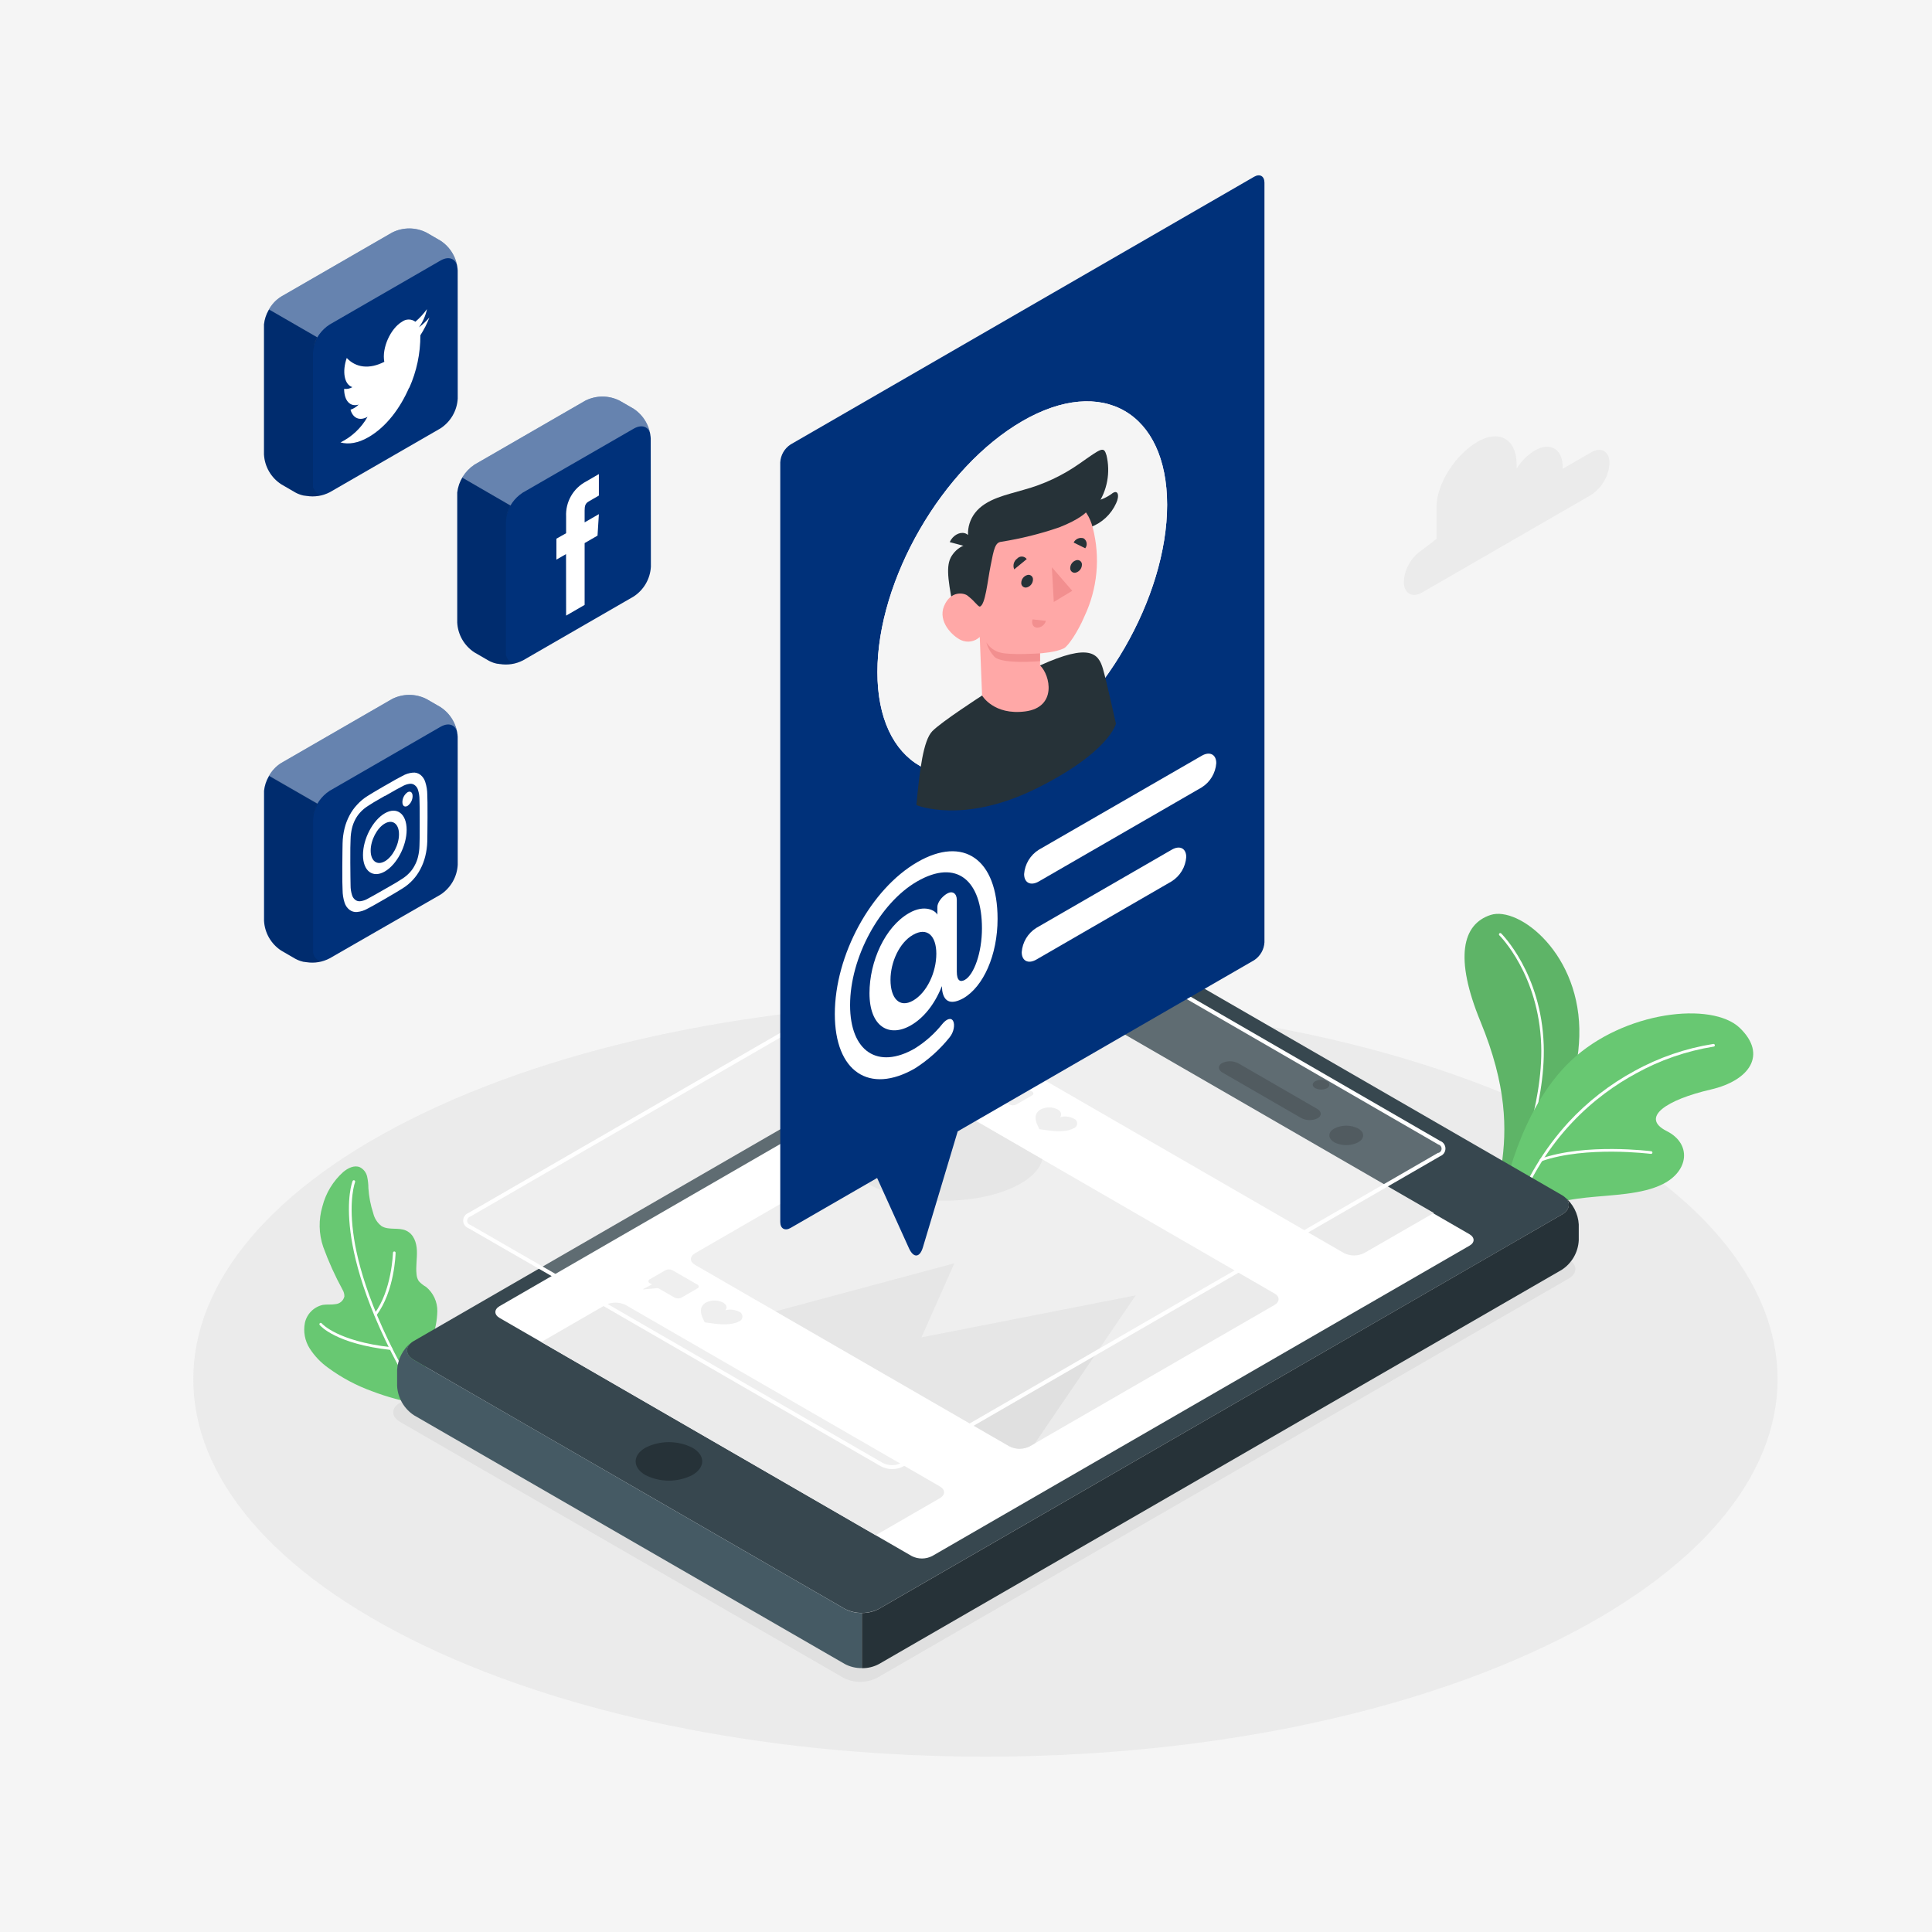 <svg width="500" height="500" viewBox="0 0 500 500" fill="none" xmlns="http://www.w3.org/2000/svg">
<rect width="500" height="500" fill="#F5F5F5"/>
<g id="Mention-amico 2">
<g id="freepik--Floor--inject-7">
<path id="freepik--SUELO--inject-7" d="M110 426C190.1 464.17 319.9 464.17 400 426C480.1 387.83 480 326 400 287.83C320 249.66 190.14 249.67 110.08 287.83C30.02 325.99 30 387.85 110 426Z" fill="#EBEBEB"/>
</g>
<g id="freepik--Cloud--inject-7">
<path id="freepik--nube--inject-7" d="M368.08 142.3L371.76 139.47V131.37C371.76 124.96 376.87 117.51 382.43 114.3C387.99 111.09 392.5 113.69 392.5 120.11V121.28C393.669 119.382 395.265 117.783 397.16 116.61V116.61C401.16 114.3 404.41 116.17 404.41 120.79V121.33L411.77 117.08C414.4 115.56 416.54 116.79 416.54 119.83C416.45 121.485 415.971 123.095 415.142 124.53C414.313 125.965 413.158 127.185 411.77 128.09L368.08 153.31C365.45 154.83 363.31 153.6 363.31 150.56C363.4 148.905 363.879 147.295 364.708 145.86C365.537 144.425 366.692 143.205 368.08 142.3V142.3Z" fill="#EBEBEB"/>
</g>
<g id="freepik--Plants--inject-7">
<g id="freepik--HOJAS--inject-7">
<path id="Vector" d="M104.09 362.44C103.57 362.35 103.02 362.19 102.4 362.03C100.31 361.469 98.251 360.802 96.23 360.03C92.199 358.567 88.397 356.537 84.94 354C83.044 352.652 81.422 350.955 80.16 349C78.899 347.021 78.451 344.631 78.91 342.33C79.164 341.194 79.738 340.155 80.564 339.334C81.389 338.514 82.433 337.947 83.57 337.7C84.64 337.53 85.75 337.7 86.82 337.51C87.368 337.466 87.887 337.248 88.303 336.889C88.718 336.529 89.008 336.046 89.13 335.51C89.134 334.897 88.968 334.294 88.65 333.77C86.707 330.211 85.036 326.511 83.65 322.7C82.49 319.3 82.42 315.622 83.45 312.18C84.325 308.755 86.197 305.668 88.83 303.31C90.03 302.31 91.69 301.45 93.14 302.08C93.601 302.315 94.006 302.646 94.327 303.052C94.648 303.457 94.878 303.927 95 304.43C95.224 305.435 95.338 306.461 95.34 307.49C95.483 309.705 95.906 311.892 96.6 314C96.91 315.317 97.666 316.486 98.74 317.31C100.6 318.47 103.16 317.56 105.14 318.5C107.12 319.44 107.8 321.6 107.89 323.64C107.98 325.68 107.57 327.74 107.8 329.77C107.84 330.41 108.043 331.03 108.39 331.57C108.941 332.16 109.578 332.662 110.28 333.06C111.202 333.823 111.942 334.783 112.444 335.87C112.946 336.957 113.197 338.143 113.18 339.34C113.119 341.732 112.663 344.097 111.83 346.34C110.912 349.476 110.243 352.679 109.83 355.92C109.504 357.906 108.663 359.771 107.39 361.33C107.013 361.822 106.497 362.19 105.909 362.388C105.321 362.586 104.688 362.604 104.09 362.44V362.44Z" fill="#68C872"/>
<path id="Vector_2" d="M107.41 360.78C107.351 360.779 107.293 360.763 107.243 360.733C107.192 360.704 107.149 360.661 107.12 360.61C95.45 340.93 91.76 327.07 90.71 318.9C89.56 310 91.18 305.83 91.25 305.66C91.266 305.618 91.291 305.58 91.322 305.547C91.353 305.515 91.391 305.488 91.432 305.47C91.473 305.452 91.518 305.442 91.563 305.442C91.608 305.441 91.653 305.449 91.695 305.465C91.737 305.481 91.775 305.506 91.808 305.537C91.841 305.568 91.867 305.606 91.885 305.647C91.903 305.688 91.913 305.733 91.913 305.778C91.914 305.823 91.906 305.868 91.89 305.91C91.89 305.98 90.27 310.17 91.4 318.91C92.4 327 96.14 340.74 107.71 360.27C107.733 360.309 107.749 360.352 107.755 360.396C107.762 360.441 107.76 360.486 107.749 360.53C107.737 360.574 107.718 360.615 107.69 360.651C107.663 360.687 107.629 360.717 107.59 360.74C107.534 360.767 107.472 360.781 107.41 360.78V360.78Z" fill="white"/>
<path id="Vector_3" d="M101.17 349.37C86.95 347.81 82.93 343.14 82.76 342.94C82.697 342.876 82.661 342.79 82.661 342.7C82.661 342.61 82.697 342.524 82.76 342.46C82.791 342.427 82.828 342.401 82.869 342.383C82.911 342.366 82.955 342.357 83 342.357C83.045 342.357 83.089 342.366 83.131 342.383C83.172 342.401 83.209 342.427 83.24 342.46V342.46C83.24 342.51 87.3 347.12 101.19 348.65C101.271 348.664 101.345 348.706 101.399 348.769C101.452 348.832 101.481 348.912 101.481 348.995C101.481 349.078 101.452 349.158 101.399 349.221C101.345 349.284 101.271 349.326 101.19 349.34L101.17 349.37Z" fill="white"/>
<path id="Vector_4" d="M97.16 340.51C97.084 340.51 97.011 340.485 96.95 340.44C96.914 340.413 96.884 340.378 96.862 340.339C96.84 340.3 96.825 340.257 96.82 340.213C96.814 340.168 96.817 340.123 96.83 340.079C96.842 340.036 96.862 339.995 96.89 339.96C101.4 334.03 101.69 324.31 101.7 324.21C101.7 324.165 101.709 324.12 101.727 324.079C101.745 324.038 101.771 324 101.804 323.969C101.836 323.938 101.875 323.914 101.918 323.899C101.96 323.884 102.005 323.877 102.05 323.88C102.095 323.88 102.14 323.889 102.181 323.907C102.222 323.925 102.26 323.951 102.291 323.984C102.322 324.016 102.346 324.055 102.361 324.098C102.376 324.14 102.383 324.185 102.38 324.23C102.38 324.64 102.08 334.23 97.44 340.37C97.407 340.413 97.365 340.449 97.317 340.473C97.268 340.497 97.214 340.51 97.16 340.51Z" fill="white"/>
<path id="Vector_5" d="M388.6 301.66C389.98 292.36 390 281.01 383.17 264.43C376.34 247.85 378.46 239.16 385.78 236.79C393.1 234.42 409.32 247.01 408.72 268.18C408.13 288.62 394.32 305.5 394.32 305.5L388.6 301.66Z" fill="#68C872"/>
<path id="Vector_6" opacity="0.1" d="M388.6 301.66C389.98 292.36 390 281.01 383.17 264.43C376.34 247.85 378.46 239.16 385.78 236.79C393.1 234.42 409.32 247.01 408.72 268.18C408.13 288.62 394.32 305.5 394.32 305.5L388.6 301.66Z" fill="black"/>
<path id="Vector_7" d="M392.17 304.4C392.127 304.409 392.083 304.409 392.04 304.4C391.997 304.384 391.959 304.359 391.926 304.327C391.894 304.295 391.868 304.257 391.852 304.214C391.835 304.172 391.827 304.127 391.828 304.081C391.83 304.036 391.84 303.991 391.86 303.95C391.93 303.78 399.41 286.31 398.86 270.45C398.24 252.2 388.13 242.16 388.03 242.06C387.998 242.028 387.972 241.991 387.954 241.949C387.937 241.908 387.928 241.864 387.927 241.819C387.927 241.773 387.935 241.729 387.952 241.687C387.969 241.645 387.993 241.607 388.025 241.575C388.056 241.543 388.094 241.517 388.135 241.499C388.177 241.482 388.221 241.472 388.266 241.472C388.312 241.472 388.356 241.48 388.398 241.497C388.44 241.514 388.478 241.538 388.51 241.57C388.61 241.67 398.91 251.88 399.51 270.43C400.06 286.43 392.51 304.05 392.45 304.22C392.422 304.271 392.382 304.314 392.333 304.345C392.284 304.377 392.228 304.396 392.17 304.4V304.4Z" fill="white"/>
<path id="Vector_8" d="M389 309.91C389 309.91 392.86 287.43 406.56 274.51C420.26 261.59 443.1 259.13 450.26 266.03C457.42 272.93 452.83 279.64 442.74 281.97C431.34 284.6 424.35 289.2 431.34 292.72C437.83 295.98 437.1 303.05 430.34 306.44C419.54 311.86 400.04 306.7 395.34 317.36L389 309.91Z" fill="#68C872"/>
<path id="Vector_9" d="M391.9 314.67H391.79C391.705 314.638 391.635 314.575 391.596 314.493C391.557 314.41 391.551 314.316 391.58 314.23C394.738 305.439 399.605 297.361 405.9 290.46C410.834 285.124 416.611 280.634 423 277.17C429.348 273.667 436.258 271.298 443.42 270.17C443.511 270.162 443.602 270.189 443.673 270.247C443.744 270.305 443.79 270.389 443.8 270.48C443.806 270.525 443.802 270.57 443.79 270.613C443.778 270.657 443.757 270.697 443.729 270.733C443.702 270.768 443.667 270.798 443.627 270.819C443.588 270.841 443.545 270.855 443.5 270.86C436.41 271.999 429.574 274.368 423.3 277.86C413.3 283.29 399.73 294.06 392.2 314.51C392.167 314.559 392.122 314.6 392.07 314.628C392.018 314.656 391.959 314.67 391.9 314.67V314.67Z" fill="white"/>
<path id="Vector_10" d="M398.85 300.53C398.778 300.53 398.708 300.508 398.649 300.467C398.59 300.426 398.545 300.368 398.52 300.3C398.491 300.214 398.497 300.12 398.536 300.037C398.575 299.955 398.645 299.892 398.73 299.86C410.42 295.78 427.18 297.92 427.35 297.94C427.395 297.946 427.438 297.961 427.477 297.983C427.516 298.006 427.55 298.036 427.577 298.071C427.605 298.107 427.625 298.148 427.636 298.191C427.648 298.235 427.651 298.28 427.645 298.325C427.639 298.37 427.624 298.413 427.602 298.452C427.579 298.491 427.549 298.525 427.514 298.552C427.478 298.58 427.437 298.6 427.394 298.611C427.35 298.623 427.305 298.626 427.26 298.62C427.1 298.62 410.49 296.48 398.96 300.51C398.926 300.526 398.888 300.533 398.85 300.53V300.53Z" fill="white"/>
</g>
</g>
<g id="freepik--social-media--inject-7">
<g id="freepik--redes-sociales--inject-7">
<path id="trans" d="M118.45 70C118.366 68.456 117.92 66.953 117.147 65.613C116.374 64.273 115.295 63.135 114 62.29L110.37 60.19C108.991 59.49 107.466 59.125 105.92 59.125C104.374 59.125 102.849 59.49 101.47 60.19L72.76 76.76C71.393 77.619 70.275 78.823 69.52 80.25C68.87 81.384 68.461 82.64 68.32 83.94C68.32 84.12 68.32 84.3 68.32 84.48V117.62C68.405 119.165 68.853 120.669 69.628 122.009C70.403 123.348 71.483 124.486 72.78 125.33L76.4 127.43L76.86 127.67L77.03 127.74L77.34 127.87L77.58 127.96L77.84 128.05L78.13 128.13L78.35 128.19L78.69 128.27H78.86L79.27 128.34H79.35C81.4 128.676 83.504 128.343 85.35 127.39L114 110.86C115.298 110.014 116.378 108.874 117.152 107.533C117.927 106.192 118.375 104.687 118.46 103.14L118.45 70Z" fill="#00317A"/>
<path id="trans_2" opacity="0.4" d="M82.14 87.33C81.626 88.182 81.242 89.105 81 90.07C81.597 87.571 83.133 85.397 85.29 84L114 67.43C116.46 66.01 118.46 67.16 118.46 70C118.375 68.455 117.927 66.951 117.152 65.612C116.377 64.272 115.297 63.134 114 62.29L110.37 60.19C108.991 59.49 107.466 59.125 105.92 59.125C104.374 59.125 102.849 59.49 101.47 60.19L72.76 76.76C71.393 77.619 70.275 78.823 69.52 80.25L69.61 80.09L82.14 87.33Z" fill="white"/>
<path id="trans_3" opacity="0.1" d="M84.37 127.85L84.16 127.91L83.8 127.98H83.46H83.11C82.697 127.95 82.301 127.8 81.97 127.55V127.55L81.81 127.4L81.72 127.32L81.6 127.17L81.5 127.04L81.4 126.88L81.31 126.72C81.31 126.72 81.31 126.61 81.24 126.55C81.209 126.489 81.182 126.425 81.16 126.36L81 126.2V126C81 125.94 81 125.88 81 125.82C80.995 125.723 80.995 125.627 81 125.53C80.995 125.477 80.995 125.423 81 125.37C81 125.22 81 125.06 81 124.89V91.72C81.001 91.362 81.031 91.004 81.09 90.65V90.65C81.09 90.52 81.09 90.38 81.17 90.25V90.09C81.399 89.127 81.77 88.204 82.27 87.35L69.61 80.09L69.52 80.25C68.87 81.384 68.461 82.64 68.32 83.94C68.32 84.12 68.32 84.3 68.32 84.48V117.62C68.405 119.165 68.853 120.669 69.628 122.009C70.403 123.348 71.483 124.486 72.78 125.33L76.4 127.43L76.86 127.67L77.03 127.74L77.34 127.87L77.58 127.96L77.84 128.05L78.13 128.13L78.35 128.19L78.69 128.27H78.86L79.27 128.34H79.35C81.038 128.596 82.763 128.428 84.37 127.85V127.85Z" fill="black"/>
<path id="trans_4" d="M105.91 100.39C107.828 96.106 108.809 91.463 108.79 86.77C109.727 85.317 110.514 83.772 111.14 82.16C110.333 83.107 109.424 83.962 108.43 84.71C109.439 83.3 110.143 81.696 110.5 80C109.635 81.203 108.627 82.298 107.5 83.26C107.001 82.889 106.396 82.689 105.775 82.689C105.154 82.689 104.549 82.889 104.05 83.26C101.05 85.02 98.77 90.1 99.46 93.64C95.54 95.64 92.06 95.14 89.74 92.64C88.5 96.18 89.1 99.54 91.2 100.19C90.557 100.576 89.804 100.734 89.06 100.64C89.06 103.64 90.57 105.41 92.84 104.7C92.238 105.299 91.511 105.757 90.71 106.04C91.31 108.19 93.05 109.04 95.12 107.87C93.509 110.735 91.069 113.046 88.12 114.5C90.2 115.08 92.68 114.69 95.35 113.15C100.01 110.46 103.59 105.59 105.88 100.32" fill="white"/>
<path id="trans_5" d="M118.45 190.67C118.36 189.132 117.911 187.637 117.138 186.305C116.365 184.973 115.29 183.841 114 183L110.37 180.9C108.991 180.2 107.466 179.835 105.92 179.835C104.374 179.835 102.849 180.2 101.47 180.9L72.77 197.47C71.403 198.329 70.285 199.533 69.53 200.96C68.88 202.094 68.471 203.35 68.33 204.65C68.33 204.83 68.33 205.01 68.33 205.19V238.33C68.418 239.866 68.864 241.36 69.633 242.692C70.403 244.024 71.474 245.157 72.76 246L76.38 248.1L76.84 248.33L77.01 248.41L77.32 248.54L77.56 248.63L77.82 248.72L78.11 248.8L78.33 248.86L78.67 248.94H78.84L79.25 249.01H79.33C81.385 249.331 83.49 248.98 85.33 248.01L114 231.53C115.298 230.684 116.378 229.544 117.152 228.203C117.927 226.862 118.375 225.357 118.46 223.81L118.45 190.67Z" fill="#00317A"/>
<path id="trans_6" opacity="0.4" d="M82.14 208C81.64 208.854 81.269 209.777 81.04 210.74C81.627 208.247 83.148 206.074 85.29 204.67L114 188.1C116.46 186.68 118.46 187.83 118.46 190.67C118.369 189.132 117.918 187.636 117.144 186.304C116.369 184.972 115.292 183.84 114 183L110.37 180.9C108.991 180.2 107.466 179.835 105.92 179.835C104.374 179.835 102.849 180.2 101.47 180.9L72.77 197.47C71.403 198.329 70.285 199.533 69.53 200.96L69.62 200.8L82.14 208Z" fill="white"/>
<path id="trans_7" opacity="0.1" d="M84.37 248.52L84.16 248.58C84.042 248.616 83.922 248.643 83.8 248.66V248.66H83.46H83.11C82.697 248.63 82.301 248.48 81.97 248.23V248.23L81.81 248.08L81.72 248L81.6 247.84L81.5 247.72L81.4 247.56L81.31 247.4C81.31 247.34 81.31 247.29 81.24 247.23C81.207 247.166 81.181 247.099 81.16 247.03L81.1 246.86L81.04 246.62C81.04 246.62 81.04 246.51 81.04 246.45C81.034 246.353 81.034 246.257 81.04 246.16C81.034 246.107 81.034 246.053 81.04 246C81.04 245.85 81.04 245.68 81.04 245.51V212.39C81.041 212.031 81.071 211.674 81.13 211.32V211.32C81.13 211.18 81.13 211.05 81.21 210.92V210.76C81.439 209.797 81.81 208.874 82.31 208.02L69.78 200.78L69.69 200.94C69.04 202.074 68.631 203.33 68.49 204.63C68.49 204.81 68.49 204.99 68.49 205.17V238.31C68.556 239.835 68.977 241.324 69.718 242.659C70.459 243.993 71.501 245.137 72.76 246L76.38 248.1L76.84 248.33L77.01 248.41L77.32 248.54L77.56 248.63L77.82 248.72L78.11 248.8L78.33 248.86L78.67 248.94H78.84L79.25 249.01H79.33C81.025 249.27 82.757 249.101 84.37 248.52V248.52Z" fill="black"/>
<path id="trans_8" d="M99.64 206C102.58 204.3 102.93 204.12 104.09 203.52C104.701 203.153 105.383 202.922 106.09 202.84C106.542 202.794 106.994 202.927 107.35 203.21C107.75 203.513 108.041 203.938 108.18 204.42C108.438 205.232 108.566 206.079 108.56 206.93C108.61 208.44 108.62 208.93 108.62 212.82C108.62 216.71 108.62 217.2 108.56 218.82C108.542 219.811 108.415 220.797 108.18 221.76C107.999 222.513 107.72 223.239 107.35 223.92C107.018 224.586 106.594 225.202 106.09 225.75C105.502 226.398 104.829 226.963 104.09 227.43C102.93 228.17 102.58 228.43 99.64 230.08C96.7 231.73 96.36 231.97 95.2 232.57C94.589 232.933 93.907 233.161 93.2 233.24C92.745 233.287 92.289 233.154 91.93 232.87C91.536 232.563 91.249 232.14 91.11 231.66C90.853 230.852 90.725 230.008 90.73 229.16C90.73 227.64 90.66 227.16 90.66 223.27C90.66 219.38 90.66 218.88 90.73 217.27C90.745 216.259 90.872 215.253 91.11 214.27C91.294 213.519 91.569 212.794 91.93 212.11C92.27 211.446 92.697 210.831 93.2 210.28C93.786 209.63 94.459 209.065 95.2 208.6C96.36 207.86 96.71 207.6 99.64 205.95M99.64 203.31C96.64 205.03 96.28 205.31 95.11 206.01C94.122 206.628 93.224 207.378 92.44 208.24C91.646 209.079 90.972 210.025 90.44 211.05C89.882 212.104 89.456 213.222 89.17 214.38C88.859 215.644 88.688 216.939 88.66 218.24C88.66 219.83 88.59 220.34 88.59 224.32C88.59 228.3 88.59 228.8 88.66 230.32C88.66 231.43 88.832 232.533 89.17 233.59C89.392 234.326 89.835 234.976 90.44 235.45C91.007 235.893 91.725 236.097 92.44 236.02C93.381 235.927 94.291 235.634 95.11 235.16C96.28 234.55 96.65 234.35 99.64 232.63C102.63 230.91 103 230.63 104.18 229.92C106.146 228.704 107.743 226.975 108.8 224.92C109.356 223.866 109.779 222.748 110.06 221.59C110.375 220.33 110.55 219.039 110.58 217.74C110.58 216.14 110.64 215.63 110.64 211.65C110.64 207.67 110.64 207.18 110.58 205.65C110.579 204.543 110.403 203.443 110.06 202.39C109.84 201.653 109.4 201.001 108.8 200.52C108.232 200.079 107.514 199.878 106.8 199.96C105.858 200.048 104.947 200.342 104.13 200.82C102.95 201.42 102.58 201.62 99.59 203.35M99.59 210.48C96.47 212.28 93.94 217.11 93.94 221.27C93.94 225.43 96.47 227.34 99.59 225.54C102.71 223.74 105.24 218.91 105.24 214.75C105.24 210.59 102.71 208.68 99.59 210.48ZM99.59 222.9C97.59 224.07 95.93 222.83 95.93 220.13C95.93 217.43 97.57 214.29 99.59 213.13C101.61 211.97 103.26 213.2 103.26 215.91C103.26 218.62 101.62 221.74 99.59 222.91M106.78 206.04C106.78 205.04 106.19 204.62 105.46 205.04C105.057 205.329 104.727 205.708 104.498 206.148C104.269 206.587 104.146 207.074 104.14 207.57C104.14 208.57 104.73 208.98 105.46 208.57C105.862 208.282 106.19 207.905 106.42 207.467C106.649 207.029 106.772 206.544 106.78 206.05" fill="white"/>
<path id="trans_9" d="M168.41 113.51C168.332 111.969 167.892 110.468 167.125 109.129C166.359 107.789 165.289 106.649 164 105.8L160.37 103.7C158.989 103 157.463 102.635 155.915 102.635C154.367 102.635 152.841 103 151.46 103.7L122.76 120.27C121.546 121.075 120.522 122.134 119.757 123.374C118.992 124.613 118.505 126.004 118.33 127.45C118.33 127.63 118.33 127.81 118.33 127.99V161.13C118.413 162.675 118.859 164.178 119.632 165.518C120.405 166.857 121.484 167.996 122.78 168.84L126.41 170.94L126.87 171.18L127.04 171.25L127.35 171.38L127.58 171.47L127.85 171.56L128.13 171.64L128.36 171.7L128.7 171.78H128.87L129.28 171.85H129.36C131.41 172.185 133.514 171.852 135.36 170.9L164 154.37C165.296 153.523 166.375 152.383 167.148 151.042C167.921 149.701 168.367 148.196 168.45 146.65L168.41 113.51Z" fill="#00317A"/>
<path id="trans_10" opacity="0.4" d="M132.11 130.84C131.611 131.696 131.237 132.618 131 133.58C131.59 131.085 133.115 128.913 135.26 127.51L164 110.94C166.46 109.52 168.45 110.67 168.45 113.51C168.367 111.965 167.921 110.462 167.148 109.122C166.375 107.783 165.296 106.644 164 105.8L160.37 103.7C158.989 103 157.463 102.635 155.915 102.635C154.367 102.635 152.841 103 151.46 103.7L122.76 120.27C121.398 121.132 120.285 122.335 119.53 123.76L119.61 123.6L132.11 130.84Z" fill="white"/>
<path id="trans_11" opacity="0.1" d="M134.34 171.36L134.12 171.42C134.006 171.456 133.889 171.483 133.77 171.5V171.5H133.44H133C132.59 171.468 132.197 171.319 131.87 171.07V171.07L131.71 170.92L131.62 170.84L131.49 170.68L131.4 170.56C131.361 170.51 131.327 170.457 131.3 170.4L131.21 170.24C131.21 170.19 131.21 170.13 131.13 170.07L131.06 169.88L131 169.7C131 169.627 130.98 169.547 130.94 169.46C130.934 169.403 130.934 169.347 130.94 169.29C130.934 169.193 130.934 169.097 130.94 169C130.935 168.947 130.935 168.893 130.94 168.84C130.93 168.68 130.93 168.52 130.94 168.36V135.23C130.946 134.872 130.976 134.514 131.03 134.16V134.16C131.03 134.02 131.03 133.89 131.1 133.76C131.104 133.707 131.104 133.653 131.1 133.6C131.337 132.638 131.711 131.716 132.21 130.86L119.67 123.62L119.59 123.78C118.935 124.912 118.526 126.169 118.39 127.47C118.39 127.65 118.39 127.83 118.39 128.01V161.15C118.473 162.695 118.919 164.198 119.692 165.538C120.465 166.877 121.544 168.016 122.84 168.86L126.47 170.96L126.93 171.2L127.1 171.27L127.41 171.4L127.64 171.49L127.91 171.58L128.19 171.66L128.42 171.72L128.76 171.8H128.93L129.34 171.87H129.42C131.077 172.103 132.766 171.928 134.34 171.36Z" fill="black"/>
<path id="trans_12" d="M146.51 159.32L151.3 156.55V140.55L154.64 138.62L154.99 133.06L151.3 135.19V132.14C151.3 130.88 151.49 130.27 152.4 129.75L154.99 128.25V122.69L151.68 124.61C150.042 125.473 148.686 126.787 147.77 128.395C146.854 130.004 146.417 131.841 146.51 133.69V138L144 139.41V144.83L146.49 143.4L146.51 159.32Z" fill="white"/>
</g>
</g>
<g id="freepik--Device--inject-7">
<g id="freepik--M&#195;&#147;VIL--inject-7">
<path id="freepik--sombra-movil--inject-7" d="M103.56 368L218.29 434.22C219.638 434.905 221.128 435.262 222.64 435.262C224.152 435.262 225.642 434.905 226.99 434.22L405.91 330.93C408.31 329.54 408.31 327.3 405.91 325.93L291.18 259.67C289.834 258.985 288.345 258.628 286.835 258.628C285.325 258.628 283.836 258.985 282.49 259.67L103.56 363C101.16 364.36 101.16 366.6 103.56 368Z" fill="#E0E0E0"/>
<path id="Vector_11" d="M107.17 352L218.65 416.37C220.012 417.061 221.518 417.42 223.045 417.42C224.572 417.42 226.078 417.061 227.44 416.37L404.19 314.34C406.62 312.94 406.62 310.67 404.19 309.27L292.7 244.9C291.338 244.209 289.832 243.85 288.305 243.85C286.778 243.85 285.272 244.209 283.91 244.9L107.17 347C104.74 348.35 104.74 350.62 107.17 352Z" fill="#37474F"/>
<path id="Vector_12" d="M218.65 416.39L107.17 352C105 350.75 104.77 348.8 106.48 347.4C105.393 348.261 104.501 349.343 103.862 350.573C103.222 351.804 102.85 353.156 102.77 354.54V358.67C102.853 360.196 103.295 361.682 104.059 363.006C104.824 364.33 105.89 365.455 107.17 366.29L218.65 430.65C220.003 431.369 221.518 431.73 223.05 431.7V417.44C221.518 417.47 220.003 417.109 218.65 416.39V416.39Z" fill="#455A64"/>
<path id="Vector_13" d="M404.19 328.62C405.469 327.786 406.533 326.663 407.296 325.34C408.059 324.018 408.499 322.534 408.58 321.01V316.88C408.5 315.496 408.128 314.144 407.489 312.913C406.85 311.682 405.957 310.601 404.87 309.74C406.58 311.14 406.36 313.09 404.19 314.34L227.44 416.39C226.09 417.107 224.579 417.469 223.05 417.44V431.72C224.579 431.749 226.09 431.387 227.44 430.67L404.19 328.62Z" fill="#263238"/>
<path id="Vector_14" d="M167 381.73C168.891 382.692 170.983 383.193 173.105 383.193C175.227 383.193 177.319 382.692 179.21 381.73C182.58 379.73 182.58 376.63 179.21 374.68C177.317 373.724 175.226 373.226 173.105 373.226C170.984 373.226 168.893 373.724 167 374.68C163.67 376.63 163.67 379.79 167 381.73Z" fill="#263238"/>
<path id="Vector_15" d="M236 402.73L129.29 341.08C127.84 340.24 127.84 338.87 129.29 338.03L268.29 257.75C269.107 257.336 270.009 257.121 270.925 257.121C271.841 257.121 272.743 257.336 273.56 257.75L380.27 319.4C381.73 320.24 381.73 321.6 380.27 322.4L241.27 402.69C240.456 403.11 239.555 403.333 238.64 403.339C237.724 403.346 236.82 403.138 236 402.73V402.73Z" fill="white"/>
<path id="Vector_16" d="M340.38 281.61C340.859 281.852 341.388 281.978 341.925 281.978C342.462 281.978 342.991 281.852 343.47 281.61C343.636 281.527 343.776 281.399 343.874 281.241C343.972 281.083 344.024 280.901 344.024 280.715C344.024 280.529 343.972 280.347 343.874 280.189C343.776 280.031 343.636 279.903 343.47 279.82C342.991 279.578 342.462 279.452 341.925 279.452C341.388 279.452 340.859 279.578 340.38 279.82C339.52 280.31 339.52 281.11 340.38 281.61Z" fill="#263238"/>
<path id="Vector_17" d="M345.32 295.63C346.278 296.113 347.337 296.365 348.41 296.365C349.483 296.365 350.542 296.113 351.5 295.63C353.21 294.63 353.21 293.04 351.5 292.06C350.543 291.572 349.484 291.317 348.41 291.317C347.336 291.317 346.277 291.572 345.32 292.06C343.61 293 343.61 294.64 345.32 295.63Z" fill="#263238"/>
<path id="Vector_18" d="M341 289.41C342.14 288.76 342.08 287.66 340.86 286.96L320.52 275.21C319.866 274.863 319.14 274.675 318.4 274.661C317.659 274.647 316.926 274.808 316.26 275.13C315.12 275.79 315.18 276.89 316.4 277.59L336.74 289.34C337.395 289.686 338.121 289.872 338.862 289.884C339.602 289.896 340.334 289.734 341 289.41Z" fill="#263238"/>
<path id="Vector_19" d="M266.49 274.33C265.03 275.17 265.03 276.53 266.49 277.33L347.79 324.28C348.608 324.694 349.513 324.91 350.43 324.91C351.347 324.91 352.252 324.694 353.07 324.28L371.07 313.91L284.49 263.91L266.49 274.33Z" fill="#EBEBEB"/>
<path id="Vector_20" d="M267.09 282.48L260.6 278.74C260.329 278.602 260.029 278.53 259.725 278.53C259.421 278.53 259.121 278.602 258.85 278.74L254.76 281.1C254.27 281.38 254.27 281.83 254.76 282.1L255.32 282.43L253.25 283.53C253.01 283.66 253.03 283.74 253.31 283.72L256.95 283.37L261.25 285.85C261.524 285.984 261.825 286.054 262.13 286.054C262.435 286.054 262.736 285.984 263.01 285.85L267.09 283.49C267.193 283.451 267.281 283.382 267.343 283.292C267.405 283.202 267.439 283.095 267.439 282.985C267.439 282.875 267.405 282.768 267.343 282.678C267.281 282.588 267.193 282.519 267.09 282.48Z" fill="#EBEBEB"/>
<path id="Vector_21" d="M269 292.24L268.52 291.24C267.9 289.93 267.52 288.15 269.32 287.12C270.002 286.775 270.756 286.595 271.52 286.595C272.284 286.595 273.038 286.775 273.72 287.12C274.66 287.66 274.87 288.47 274.35 289.12C275.517 288.8 276.762 288.929 277.84 289.48C278.107 289.567 278.34 289.736 278.505 289.963C278.67 290.19 278.759 290.464 278.759 290.745C278.759 291.026 278.67 291.3 278.505 291.527C278.34 291.754 278.107 291.923 277.84 292.01C276.08 293.01 273 292.83 270.73 292.48L269 292.24Z" fill="#EBEBEB"/>
<path id="Vector_22" d="M179.9 327.36L261.21 374.31C262.028 374.724 262.933 374.94 263.85 374.94C264.767 374.94 265.672 374.724 266.49 374.31L329.81 337.74C331.26 336.9 331.26 335.54 329.81 334.74L248.5 287.75C247.682 287.336 246.777 287.12 245.86 287.12C244.943 287.12 244.038 287.336 243.22 287.75L179.9 324.32C178.44 325.16 178.44 326.52 179.9 327.36Z" fill="#EBEBEB"/>
<path id="Vector_23" d="M180.52 332.47L174 328.72C173.726 328.586 173.425 328.516 173.12 328.516C172.815 328.516 172.514 328.586 172.24 328.72L168.15 331.08C168.051 331.121 167.966 331.19 167.906 331.279C167.846 331.368 167.814 331.473 167.814 331.58C167.814 331.687 167.846 331.792 167.906 331.881C167.966 331.97 168.051 332.039 168.15 332.08L168.72 332.41L166.65 333.5C166.4 333.63 166.43 333.72 166.65 333.69L170.29 333.35L174.59 335.83C174.864 335.964 175.165 336.034 175.47 336.034C175.775 336.034 176.076 335.964 176.35 335.83L180.44 333.46C180.544 333.431 180.636 333.37 180.705 333.286C180.774 333.203 180.815 333.1 180.824 332.993C180.832 332.885 180.808 332.777 180.754 332.684C180.699 332.59 180.618 332.516 180.52 332.47V332.47Z" fill="#EBEBEB"/>
<path id="Vector_24" d="M182.38 342.22L181.91 341.22C181.28 339.91 180.91 338.13 182.71 337.09C183.39 336.745 184.142 336.565 184.905 336.565C185.668 336.565 186.42 336.745 187.1 337.09C188.1 337.64 188.26 338.45 187.73 339.09C188.902 338.782 190.145 338.91 191.23 339.45C191.496 339.54 191.727 339.71 191.891 339.938C192.054 340.166 192.143 340.439 192.143 340.72C192.143 341.001 192.054 341.274 191.891 341.502C191.727 341.73 191.496 341.9 191.23 341.99C189.47 342.99 186.39 342.81 184.11 342.46L182.38 342.22Z" fill="#EBEBEB"/>
<path id="Vector_25" d="M156.65 337.74C157.468 337.326 158.373 337.11 159.29 337.11C160.207 337.11 161.112 337.326 161.93 337.74L243.23 384.68C244.69 385.52 244.69 386.89 243.23 387.73L226.64 397.31L140.08 347.31L156.65 337.74Z" fill="#EBEBEB"/>
<path id="Vector_26" d="M247 326.93L200.72 339.36L261.23 374.3C262.048 374.714 262.953 374.93 263.87 374.93C264.787 374.93 265.692 374.714 266.51 374.3L267.82 373.54L293.93 335.23L238.48 346.11L247 326.93Z" fill="#E0E0E0"/>
<path id="Vector_27" d="M269.79 300.05L248.5 287.75C247.682 287.336 246.777 287.12 245.86 287.12C244.943 287.12 244.038 287.336 243.22 287.75L219.42 301.5C220.51 303.57 222.76 305.5 226.17 307.17C236.17 311.95 252.45 311.95 262.48 307.17C266.68 305.17 269.11 302.65 269.79 300.05Z" fill="#E0E0E0"/>
<path id="Vector_28" opacity="0.2" d="M372.46 295.72L265.74 234.08C264.923 233.666 264.021 233.451 263.105 233.451C262.189 233.451 261.287 233.666 260.47 234.08L121.47 314.36C120.02 315.2 120.02 316.56 121.47 317.36L144.03 330.36L228.22 378.99C229.037 379.404 229.939 379.619 230.855 379.619C231.771 379.619 232.673 379.404 233.49 378.99L358.61 306.7L372.45 298.7C373.92 297.93 373.92 296.56 372.46 295.72Z" fill="white"/>
<path id="Vector_29" d="M372.72 295.28L284.48 244.28L266 233.64C265.106 233.182 264.115 232.943 263.11 232.943C262.105 232.943 261.114 233.182 260.22 233.64L121.22 313.92C120.824 314.072 120.483 314.341 120.243 314.691C120.003 315.041 119.874 315.456 119.874 315.88C119.874 316.304 120.003 316.719 120.243 317.069C120.483 317.419 120.824 317.688 121.22 317.84L143.78 330.84L228 379.5C228.894 379.96 229.885 380.199 230.89 380.199C231.895 380.199 232.886 379.96 233.78 379.5L358.89 307.21L372.74 299.21C373.135 299.055 373.475 298.785 373.714 298.435C373.953 298.084 374.081 297.669 374.081 297.245C374.081 296.821 373.953 296.406 373.714 296.055C373.475 295.705 373.135 295.435 372.74 295.28H372.72ZM372.21 298.33L358.36 306.33L233.25 378.62C232.509 378.99 231.693 379.182 230.865 379.182C230.037 379.182 229.221 378.99 228.48 378.62L144.29 330L121.74 317C121.499 316.938 121.286 316.798 121.133 316.602C120.981 316.405 120.898 316.164 120.898 315.915C120.898 315.666 120.981 315.425 121.133 315.228C121.286 315.032 121.499 314.892 121.74 314.83L260.74 234.55C261.481 234.182 262.298 233.991 263.125 233.991C263.952 233.991 264.769 234.182 265.51 234.55L284 245.2L372.24 296.2C372.481 296.262 372.694 296.402 372.847 296.598C372.999 296.795 373.082 297.036 373.082 297.285C373.082 297.534 372.999 297.775 372.847 297.972C372.694 298.168 372.481 298.308 372.24 298.37L372.21 298.33Z" fill="white"/>
</g>
</g>
<g id="freepik--speech-bubble--inject-7">
<path id="Vector_30" d="M324.57 45.74C326.04 44.89 327.24 45.58 327.24 47.28V243.87C327.188 244.797 326.92 245.699 326.456 246.503C325.992 247.307 325.346 247.991 324.57 248.5L247.85 292.8L238.85 322.8C238.04 325.52 236.42 325.64 235.24 323.05L227 304.86L204.6 317.79C203.13 318.64 201.93 317.95 201.93 316.25V119.66C201.98 118.733 202.248 117.83 202.712 117.026C203.176 116.222 203.823 115.538 204.6 115.03L324.57 45.74Z" fill="#00317A"/>
<path id="Vector_31" d="M314.77 197.5C314.678 198.773 314.287 200.006 313.629 201.099C312.97 202.192 312.063 203.114 310.98 203.79L268.83 228.13C266.74 229.33 265.04 228.48 265.04 226.21C265.135 224.938 265.527 223.706 266.185 222.613C266.844 221.521 267.75 220.598 268.83 219.92L311 195.59C313.08 194.38 314.77 195.24 314.77 197.5Z" fill="white"/>
<path id="Vector_32" d="M307 221.81C306.906 223.082 306.514 224.315 305.856 225.407C305.197 226.5 304.291 227.422 303.21 228.1L268.2 248.34C266.11 249.55 264.42 248.69 264.42 246.42C264.512 245.15 264.902 243.919 265.559 242.828C266.216 241.737 267.121 240.816 268.2 240.14L303.25 219.9C305.34 218.69 307 219.55 307 221.81Z" fill="white"/>
<path id="Vector_33" d="M243.85 256.39L243.76 255.21C241.85 260.03 238.97 263.49 235.76 265.34C230.09 268.62 225.02 265.71 225.02 257.03C225.02 248.85 229.02 239.88 235.25 236.31C239.34 233.95 242.13 235.69 242.59 236.72V234.72C242.59 233.61 243.72 232.06 245.1 231.26C246.48 230.46 247.62 231.19 247.62 232.9V251.45C247.62 253.81 248.5 254.29 249.75 253.56C252.03 252.25 254.13 246.64 254.13 240.25C254.13 227.91 247.66 222.16 237.34 228.12C227.67 233.7 220 247.8 220 260.12C220 272.21 227.25 276.82 236.74 271.35C239.465 269.657 241.88 267.509 243.88 265C244.96 263.68 246.14 263.28 246.66 264.22C247.18 265.16 246.86 267.1 245.79 268.42C243.26 271.595 240.218 274.326 236.79 276.5C224.98 283.31 216.05 277.37 216.05 262.43C216.05 247.17 225.4 230.06 237.39 223.13C249.38 216.2 258.17 222.36 258.17 237.8C258.17 247.16 254.5 255.36 249.29 258.36C246.41 259.94 244.36 259.57 243.85 256.39ZM230.46 253.58C230.46 258.36 232.78 260.98 236.32 258.94C239.86 256.9 242.32 251.66 242.32 246.83C242.32 242.18 239.95 239.83 236.27 241.95C232.78 243.93 230.46 249 230.46 253.58V253.58Z" fill="white"/>
</g>
<g id="freepik--Character--inject-7">
<path id="Vector_34" d="M264.56 109C285.27 97 302.05 106.74 302.05 130.65C302.05 154.56 285.27 183.65 264.56 195.59C243.85 207.53 227.07 197.85 227.07 173.94C227.07 150.03 243.85 121 264.56 109Z" fill="white"/>
<path id="Vector_35" d="M264.56 109C285.27 97 302.05 106.74 302.05 130.65C302.05 154.56 285.27 183.65 264.56 195.59C243.85 207.53 227.07 197.85 227.07 173.94C227.07 150.03 243.85 121 264.56 109Z" fill="#F5F5F5"/>
<g id="Group">
<path id="Vector_36" d="M250.89 140.75C249.172 141.047 247.637 142.001 246.61 143.41C244.77 145.78 245.15 149.16 246.61 156.77L252.3 155.9L250.89 140.75Z" fill="#263238"/>
<path id="Vector_37" d="M284.05 129.55C285.328 129.209 286.534 128.64 287.61 127.87C289.36 126.4 289.81 128.27 288.85 130.25C288.213 131.661 287.303 132.933 286.172 133.99C285.041 135.047 283.711 135.87 282.26 136.41C282.2 136.17 280.62 132.41 280.62 132.41L284.05 129.55Z" fill="#263238"/>
<path id="Vector_38" d="M254.16 180C254.16 180 243.56 186.84 241.26 189.25C238.96 191.66 238.01 199.17 237.16 208.36C237.16 208.36 249.23 213.45 268.16 204.08C287.09 194.71 288.8 187.3 288.8 187.3C288.8 187.3 286.35 176.17 285.44 173.08C284.29 169.17 282.07 166.35 269.16 172.21L254.16 180Z" fill="#263238"/>
<path id="Vector_39" d="M253.56 155.57C252.71 156.3 251.51 155 250.47 154.19C249.43 153.38 246.03 152.8 244.33 156.83C242.63 160.86 246.53 164.72 248.83 165.71C249.617 166.041 250.483 166.136 251.323 165.983C252.163 165.83 252.94 165.437 253.56 164.85L254.16 180C254.16 180 257.16 185.19 265.36 184.11C273.56 183.03 271.85 174.79 269.17 172.21V169.09C269.17 169.09 273.4 168.81 275.39 167.75C276.46 167.18 279 163.42 280.64 159.54C284.022 152.393 284.793 144.287 282.82 136.63C279.89 124.95 266.5 128.16 258.52 135.32C250.54 142.48 253.56 155.57 253.56 155.57Z" fill="#FFA8A7"/>
<path id="Vector_40" d="M286.36 117.83C285.64 115.47 285.2 115.89 279.41 119.96C274.988 123.074 270.053 125.385 264.83 126.79C260.75 128.03 255.17 129.01 252.3 132.79C251.066 134.416 250.436 136.421 250.52 138.46C250.277 138.234 249.981 138.073 249.66 137.99C248.25 137.61 246.52 138.64 245.79 140.3L250.79 141.63C250.4 144.51 249.28 153.4 250.5 154.18C251.55 154.85 253.16 157.1 253.59 156.98C255.02 156.57 255.59 150.23 256.37 146.39C257.22 142.02 257.55 140.39 259.12 140.21C264.219 139.406 269.238 138.158 274.12 136.48C279.52 134.37 281.07 132.58 281.07 132.58L283.95 130.75C285.236 128.886 286.114 126.772 286.53 124.546C286.945 122.321 286.887 120.032 286.36 117.83V117.83Z" fill="#263238"/>
<path id="Vector_41" d="M269.15 169.09C269.15 169.09 261.58 169.6 258.94 168.9C257.419 168.538 256.104 167.589 255.28 166.26C255.654 167.65 256.369 168.925 257.36 169.97C259.29 171.97 269.15 171.11 269.15 171.11V169.09Z" fill="#F28F8F"/>
<path id="Vector_42" d="M267.22 160.3L270.68 160.67C270.538 161.183 270.23 161.635 269.806 161.957C269.381 162.279 268.863 162.452 268.33 162.45C267.37 162.35 266.88 161.39 267.22 160.3Z" fill="#F28F8F"/>
<path id="Vector_43" d="M272.22 146.8L272.72 155.79L277.49 152.9L272.22 146.8Z" fill="#F28F8F"/>
<path id="Vector_44" d="M267.33 150C267.32 150.45 267.169 150.885 266.898 151.244C266.627 151.603 266.25 151.868 265.82 152C265.64 152.062 265.448 152.078 265.261 152.047C265.073 152.016 264.896 151.939 264.746 151.823C264.595 151.708 264.476 151.556 264.398 151.383C264.32 151.209 264.286 151.02 264.3 150.83C264.312 150.379 264.465 149.944 264.738 149.585C265.01 149.226 265.389 148.962 265.82 148.83C265.999 148.768 266.191 148.751 266.378 148.782C266.566 148.813 266.742 148.89 266.892 149.006C267.042 149.122 267.161 149.274 267.237 149.447C267.314 149.621 267.345 149.811 267.33 150Z" fill="#263238"/>
<path id="Vector_45" d="M265.72 144.69L262.48 147.35C262.27 146.868 262.231 146.329 262.369 145.821C262.508 145.314 262.815 144.869 263.24 144.56C263.399 144.384 263.596 144.245 263.816 144.154C264.036 144.063 264.273 144.022 264.511 144.035C264.748 144.047 264.98 144.113 265.189 144.226C265.399 144.339 265.58 144.498 265.72 144.69V144.69Z" fill="#263238"/>
<path id="Vector_46" d="M280.86 141.89L277.86 140.41C278.086 139.947 278.471 139.582 278.946 139.381C279.42 139.181 279.951 139.159 280.44 139.32C280.644 139.455 280.819 139.63 280.952 139.835C281.085 140.041 281.174 140.271 281.214 140.513C281.253 140.754 281.242 141.001 281.181 141.239C281.12 141.476 281.011 141.697 280.86 141.89Z" fill="#263238"/>
<path id="Vector_47" d="M280 146.17C279.988 146.619 279.835 147.053 279.565 147.411C279.294 147.77 278.918 148.035 278.49 148.17C278.31 148.232 278.118 148.248 277.931 148.217C277.743 148.186 277.566 148.109 277.416 147.993C277.265 147.878 277.146 147.726 277.068 147.553C276.99 147.379 276.956 147.19 276.97 147C276.982 146.549 277.135 146.114 277.408 145.755C277.68 145.396 278.059 145.132 278.49 145C278.669 144.938 278.861 144.921 279.048 144.952C279.236 144.983 279.412 145.06 279.562 145.176C279.712 145.292 279.831 145.444 279.907 145.617C279.984 145.791 280.015 145.981 280 146.17V146.17Z" fill="#263238"/>
</g>
</g>
</g>
</svg>
